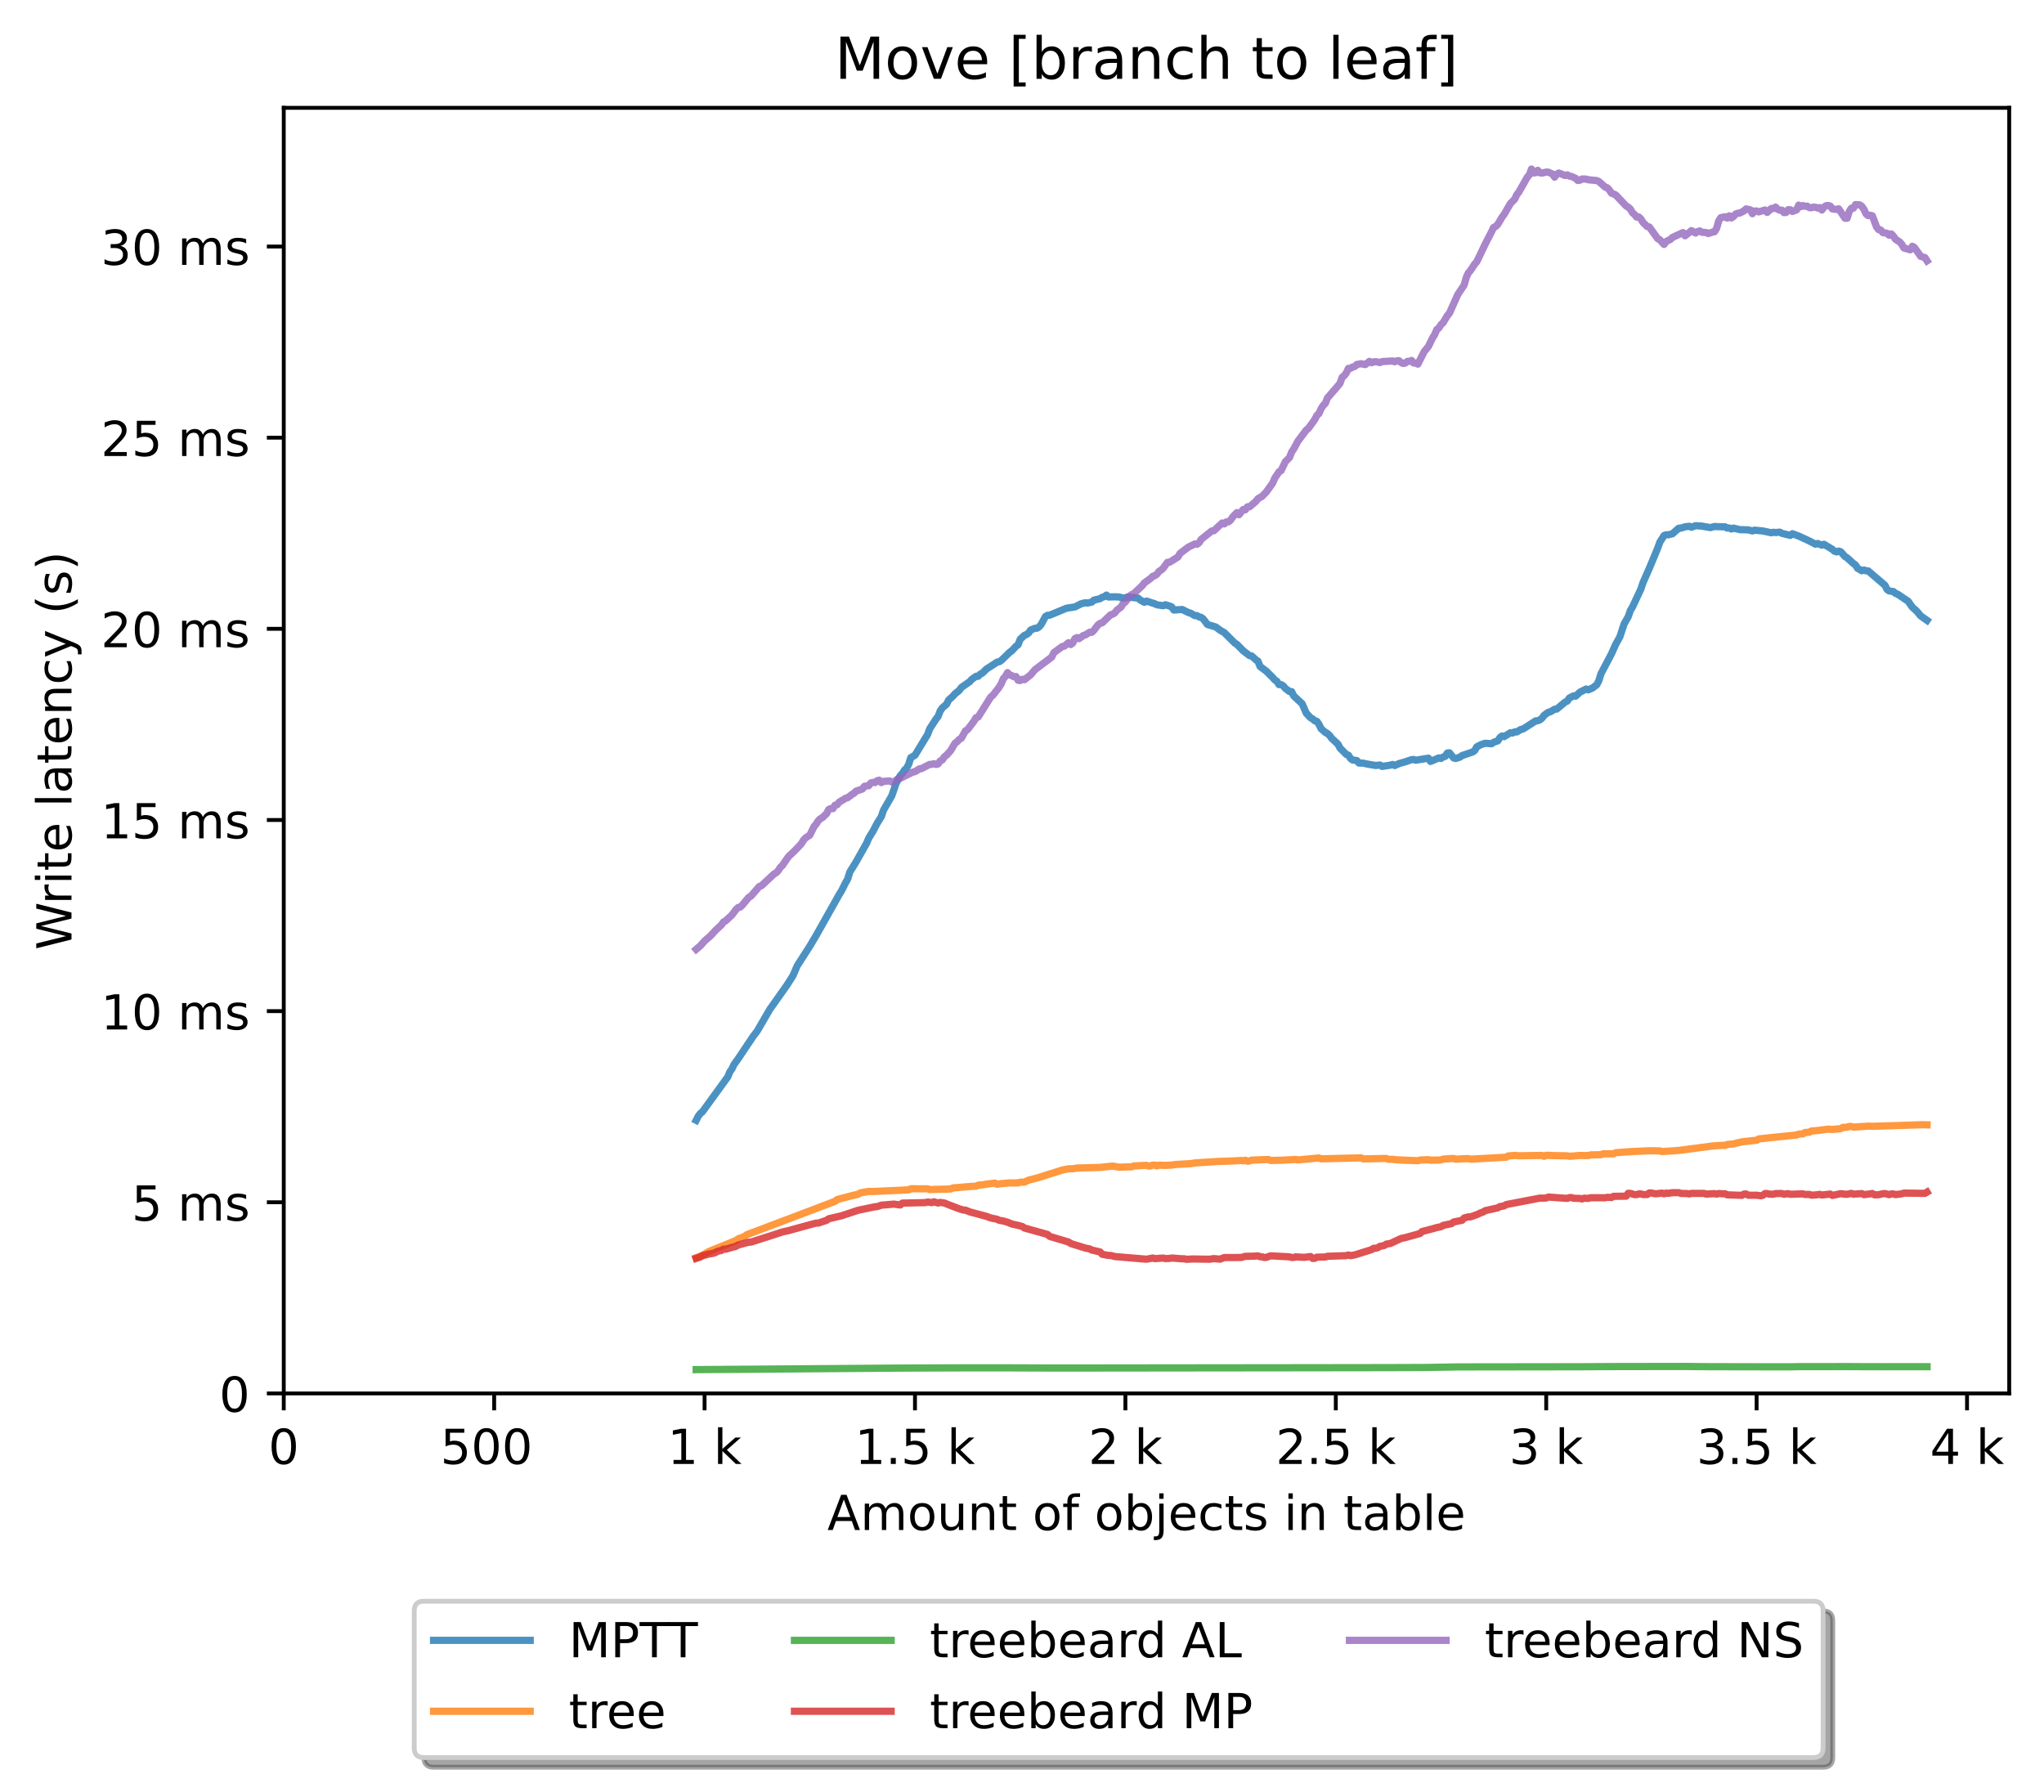 <?xml version="1.0" encoding="utf-8" standalone="no"?>
<!DOCTYPE svg PUBLIC "-//W3C//DTD SVG 1.1//EN"
  "http://www.w3.org/Graphics/SVG/1.1/DTD/svg11.dtd">
<!-- Created with matplotlib (https://matplotlib.org/) -->
<svg height="371.002pt" version="1.1" viewBox="0 0 423.051 371.002" width="423.051pt" xmlns="http://www.w3.org/2000/svg" xmlns:xlink="http://www.w3.org/1999/xlink">
 <defs>
  <style type="text/css">*{stroke-linecap:butt;stroke-linejoin:round;}</style>
 </defs>
 <g id="figure_1">
  <g id="patch_1">
   <path d="M 0 371.002 
L 423.051 371.002 
L 423.051 0 
L 0 0 
z
" style="fill:#ffffff;"/>
  </g>
  <g id="axes_1">
   <g id="patch_2">
    <path d="M 58.731 288.43 
L 415.851 288.43 
L 415.851 22.318 
L 58.731 22.318 
z
" style="fill:#ffffff;"/>
   </g>
   <g id="matplotlib.axis_1">
    <g id="xtick_1">
     <g id="line2d_1">
      <defs>
       <path d="M 0 0 
L 0 3.5 
" id="m1493514d5f" style="stroke:#000000;stroke-width:0.8;"/>
      </defs>
      <g>
       <use style="stroke:#000000;stroke-width:0.8;" x="58.731" xlink:href="#m1493514d5f" y="288.43"/>
      </g>
     </g>
     <g id="text_1">
      <!-- 0 -->
      <g transform="translate(55.55 303.029)scale(0.1 -0.1)">
       <defs>
        <path d="M 31.781 66.406 
Q 24.172 66.406 20.328 58.906 
Q 16.5 51.422 16.5 36.375 
Q 16.5 21.391 20.328 13.891 
Q 24.172 6.391 31.781 6.391 
Q 39.453 6.391 43.281 13.891 
Q 47.125 21.391 47.125 36.375 
Q 47.125 51.422 43.281 58.906 
Q 39.453 66.406 31.781 66.406 
z
M 31.781 74.219 
Q 44.047 74.219 50.516 64.516 
Q 56.984 54.828 56.984 36.375 
Q 56.984 17.969 50.516 8.266 
Q 44.047 -1.422 31.781 -1.422 
Q 19.531 -1.422 13.062 8.266 
Q 6.594 17.969 6.594 36.375 
Q 6.594 54.828 13.062 64.516 
Q 19.531 74.219 31.781 74.219 
z
" id="DejaVuSans-48"/>
       </defs>
       <use xlink:href="#DejaVuSans-48"/>
      </g>
     </g>
    </g>
    <g id="xtick_2">
     <g id="line2d_2">
      <g>
       <use style="stroke:#000000;stroke-width:0.8;" x="102.28" xlink:href="#m1493514d5f" y="288.43"/>
      </g>
     </g>
     <g id="text_2">
      <!-- 500  -->
      <g transform="translate(91.147 303.029)scale(0.1 -0.1)">
       <defs>
        <path d="M 10.797 72.906 
L 49.516 72.906 
L 49.516 64.594 
L 19.828 64.594 
L 19.828 46.734 
Q 21.969 47.469 24.109 47.828 
Q 26.266 48.188 28.422 48.188 
Q 40.625 48.188 47.75 41.5 
Q 54.891 34.812 54.891 23.391 
Q 54.891 11.625 47.562 5.094 
Q 40.234 -1.422 26.906 -1.422 
Q 22.312 -1.422 17.547 -0.641 
Q 12.797 0.141 7.719 1.703 
L 7.719 11.625 
Q 12.109 9.234 16.797 8.062 
Q 21.484 6.891 26.703 6.891 
Q 35.156 6.891 40.078 11.328 
Q 45.016 15.766 45.016 23.391 
Q 45.016 31 40.078 35.438 
Q 35.156 39.891 26.703 39.891 
Q 22.75 39.891 18.812 39.016 
Q 14.891 38.141 10.797 36.281 
z
" id="DejaVuSans-53"/>
        <path id="DejaVuSans-32"/>
       </defs>
       <use xlink:href="#DejaVuSans-53"/>
       <use x="63.623" xlink:href="#DejaVuSans-48"/>
       <use x="127.246" xlink:href="#DejaVuSans-48"/>
       <use x="190.869" xlink:href="#DejaVuSans-32"/>
      </g>
     </g>
    </g>
    <g id="xtick_3">
     <g id="line2d_3">
      <g>
       <use style="stroke:#000000;stroke-width:0.8;" x="145.828" xlink:href="#m1493514d5f" y="288.43"/>
      </g>
     </g>
     <g id="text_3">
      <!-- 1 k -->
      <g transform="translate(138.163 303.029)scale(0.1 -0.1)">
       <defs>
        <path d="M 12.406 8.297 
L 28.516 8.297 
L 28.516 63.922 
L 10.984 60.406 
L 10.984 69.391 
L 28.422 72.906 
L 38.281 72.906 
L 38.281 8.297 
L 54.391 8.297 
L 54.391 0 
L 12.406 0 
z
" id="DejaVuSans-49"/>
        <path d="M 9.078 75.984 
L 18.109 75.984 
L 18.109 31.109 
L 44.922 54.688 
L 56.391 54.688 
L 27.391 29.109 
L 57.625 0 
L 45.906 0 
L 18.109 26.703 
L 18.109 0 
L 9.078 0 
z
" id="DejaVuSans-107"/>
       </defs>
       <use xlink:href="#DejaVuSans-49"/>
       <use x="63.623" xlink:href="#DejaVuSans-32"/>
       <use x="95.41" xlink:href="#DejaVuSans-107"/>
      </g>
     </g>
    </g>
    <g id="xtick_4">
     <g id="line2d_4">
      <g>
       <use style="stroke:#000000;stroke-width:0.8;" x="189.377" xlink:href="#m1493514d5f" y="288.43"/>
      </g>
     </g>
     <g id="text_4">
      <!-- 1.5 k -->
      <g transform="translate(176.941 303.029)scale(0.1 -0.1)">
       <defs>
        <path d="M 10.688 12.406 
L 21 12.406 
L 21 0 
L 10.688 0 
z
" id="DejaVuSans-46"/>
       </defs>
       <use xlink:href="#DejaVuSans-49"/>
       <use x="63.623" xlink:href="#DejaVuSans-46"/>
       <use x="95.41" xlink:href="#DejaVuSans-53"/>
       <use x="159.033" xlink:href="#DejaVuSans-32"/>
       <use x="190.82" xlink:href="#DejaVuSans-107"/>
      </g>
     </g>
    </g>
    <g id="xtick_5">
     <g id="line2d_5">
      <g>
       <use style="stroke:#000000;stroke-width:0.8;" x="232.926" xlink:href="#m1493514d5f" y="288.43"/>
      </g>
     </g>
     <g id="text_5">
      <!-- 2 k -->
      <g transform="translate(225.26 303.029)scale(0.1 -0.1)">
       <defs>
        <path d="M 19.188 8.297 
L 53.609 8.297 
L 53.609 0 
L 7.328 0 
L 7.328 8.297 
Q 12.938 14.109 22.625 23.891 
Q 32.328 33.688 34.812 36.531 
Q 39.547 41.844 41.422 45.531 
Q 43.312 49.219 43.312 52.781 
Q 43.312 58.594 39.234 62.25 
Q 35.156 65.922 28.609 65.922 
Q 23.969 65.922 18.812 64.312 
Q 13.672 62.703 7.812 59.422 
L 7.812 69.391 
Q 13.766 71.781 18.938 73 
Q 24.125 74.219 28.422 74.219 
Q 39.75 74.219 46.484 68.547 
Q 53.219 62.891 53.219 53.422 
Q 53.219 48.922 51.531 44.891 
Q 49.859 40.875 45.406 35.406 
Q 44.188 33.984 37.641 27.219 
Q 31.109 20.453 19.188 8.297 
z
" id="DejaVuSans-50"/>
       </defs>
       <use xlink:href="#DejaVuSans-50"/>
       <use x="63.623" xlink:href="#DejaVuSans-32"/>
       <use x="95.41" xlink:href="#DejaVuSans-107"/>
      </g>
     </g>
    </g>
    <g id="xtick_6">
     <g id="line2d_6">
      <g>
       <use style="stroke:#000000;stroke-width:0.8;" x="276.474" xlink:href="#m1493514d5f" y="288.43"/>
      </g>
     </g>
     <g id="text_6">
      <!-- 2.5 k -->
      <g transform="translate(264.038 303.029)scale(0.1 -0.1)">
       <use xlink:href="#DejaVuSans-50"/>
       <use x="63.623" xlink:href="#DejaVuSans-46"/>
       <use x="95.41" xlink:href="#DejaVuSans-53"/>
       <use x="159.033" xlink:href="#DejaVuSans-32"/>
       <use x="190.82" xlink:href="#DejaVuSans-107"/>
      </g>
     </g>
    </g>
    <g id="xtick_7">
     <g id="line2d_7">
      <g>
       <use style="stroke:#000000;stroke-width:0.8;" x="320.023" xlink:href="#m1493514d5f" y="288.43"/>
      </g>
     </g>
     <g id="text_7">
      <!-- 3 k -->
      <g transform="translate(312.357 303.029)scale(0.1 -0.1)">
       <defs>
        <path d="M 40.578 39.312 
Q 47.656 37.797 51.625 33 
Q 55.609 28.219 55.609 21.188 
Q 55.609 10.406 48.188 4.484 
Q 40.766 -1.422 27.094 -1.422 
Q 22.516 -1.422 17.656 -0.516 
Q 12.797 0.391 7.625 2.203 
L 7.625 11.719 
Q 11.719 9.328 16.594 8.109 
Q 21.484 6.891 26.812 6.891 
Q 36.078 6.891 40.938 10.547 
Q 45.797 14.203 45.797 21.188 
Q 45.797 27.641 41.281 31.266 
Q 36.766 34.906 28.719 34.906 
L 20.219 34.906 
L 20.219 43.016 
L 29.109 43.016 
Q 36.375 43.016 40.234 45.922 
Q 44.094 48.828 44.094 54.297 
Q 44.094 59.906 40.109 62.906 
Q 36.141 65.922 28.719 65.922 
Q 24.656 65.922 20.016 65.031 
Q 15.375 64.156 9.812 62.312 
L 9.812 71.094 
Q 15.438 72.656 20.344 73.438 
Q 25.25 74.219 29.594 74.219 
Q 40.828 74.219 47.359 69.109 
Q 53.906 64.016 53.906 55.328 
Q 53.906 49.266 50.438 45.094 
Q 46.969 40.922 40.578 39.312 
z
" id="DejaVuSans-51"/>
       </defs>
       <use xlink:href="#DejaVuSans-51"/>
       <use x="63.623" xlink:href="#DejaVuSans-32"/>
       <use x="95.41" xlink:href="#DejaVuSans-107"/>
      </g>
     </g>
    </g>
    <g id="xtick_8">
     <g id="line2d_8">
      <g>
       <use style="stroke:#000000;stroke-width:0.8;" x="363.571" xlink:href="#m1493514d5f" y="288.43"/>
      </g>
     </g>
     <g id="text_8">
      <!-- 3.5 k -->
      <g transform="translate(351.135 303.029)scale(0.1 -0.1)">
       <use xlink:href="#DejaVuSans-51"/>
       <use x="63.623" xlink:href="#DejaVuSans-46"/>
       <use x="95.41" xlink:href="#DejaVuSans-53"/>
       <use x="159.033" xlink:href="#DejaVuSans-32"/>
       <use x="190.82" xlink:href="#DejaVuSans-107"/>
      </g>
     </g>
    </g>
    <g id="xtick_9">
     <g id="line2d_9">
      <g>
       <use style="stroke:#000000;stroke-width:0.8;" x="407.12" xlink:href="#m1493514d5f" y="288.43"/>
      </g>
     </g>
     <g id="text_9">
      <!-- 4 k -->
      <g transform="translate(399.454 303.029)scale(0.1 -0.1)">
       <defs>
        <path d="M 37.797 64.312 
L 12.891 25.391 
L 37.797 25.391 
z
M 35.203 72.906 
L 47.609 72.906 
L 47.609 25.391 
L 58.016 25.391 
L 58.016 17.188 
L 47.609 17.188 
L 47.609 0 
L 37.797 0 
L 37.797 17.188 
L 4.891 17.188 
L 4.891 26.703 
z
" id="DejaVuSans-52"/>
       </defs>
       <use xlink:href="#DejaVuSans-52"/>
       <use x="63.623" xlink:href="#DejaVuSans-32"/>
       <use x="95.41" xlink:href="#DejaVuSans-107"/>
      </g>
     </g>
    </g>
    <g id="text_10">
     <!-- Amount of objects in table -->
     <g transform="translate(171.233 316.707)scale(0.1 -0.1)">
      <defs>
       <path d="M 34.188 63.188 
L 20.797 26.906 
L 47.609 26.906 
z
M 28.609 72.906 
L 39.797 72.906 
L 67.578 0 
L 57.328 0 
L 50.688 18.703 
L 17.828 18.703 
L 11.188 0 
L 0.781 0 
z
" id="DejaVuSans-65"/>
       <path d="M 52 44.188 
Q 55.375 50.25 60.062 53.125 
Q 64.75 56 71.094 56 
Q 79.641 56 84.281 50.016 
Q 88.922 44.047 88.922 33.016 
L 88.922 0 
L 79.891 0 
L 79.891 32.719 
Q 79.891 40.578 77.094 44.375 
Q 74.312 48.188 68.609 48.188 
Q 61.625 48.188 57.562 43.547 
Q 53.516 38.922 53.516 30.906 
L 53.516 0 
L 44.484 0 
L 44.484 32.719 
Q 44.484 40.625 41.703 44.406 
Q 38.922 48.188 33.109 48.188 
Q 26.219 48.188 22.156 43.531 
Q 18.109 38.875 18.109 30.906 
L 18.109 0 
L 9.078 0 
L 9.078 54.688 
L 18.109 54.688 
L 18.109 46.188 
Q 21.188 51.219 25.484 53.609 
Q 29.781 56 35.688 56 
Q 41.656 56 45.828 52.969 
Q 50 49.953 52 44.188 
z
" id="DejaVuSans-109"/>
       <path d="M 30.609 48.391 
Q 23.391 48.391 19.188 42.75 
Q 14.984 37.109 14.984 27.297 
Q 14.984 17.484 19.156 11.844 
Q 23.344 6.203 30.609 6.203 
Q 37.797 6.203 41.984 11.859 
Q 46.188 17.531 46.188 27.297 
Q 46.188 37.016 41.984 42.703 
Q 37.797 48.391 30.609 48.391 
z
M 30.609 56 
Q 42.328 56 49.016 48.375 
Q 55.719 40.766 55.719 27.297 
Q 55.719 13.875 49.016 6.219 
Q 42.328 -1.422 30.609 -1.422 
Q 18.844 -1.422 12.172 6.219 
Q 5.516 13.875 5.516 27.297 
Q 5.516 40.766 12.172 48.375 
Q 18.844 56 30.609 56 
z
" id="DejaVuSans-111"/>
       <path d="M 8.5 21.578 
L 8.5 54.688 
L 17.484 54.688 
L 17.484 21.922 
Q 17.484 14.156 20.5 10.266 
Q 23.531 6.391 29.594 6.391 
Q 36.859 6.391 41.078 11.031 
Q 45.312 15.672 45.312 23.688 
L 45.312 54.688 
L 54.297 54.688 
L 54.297 0 
L 45.312 0 
L 45.312 8.406 
Q 42.047 3.422 37.719 1 
Q 33.406 -1.422 27.688 -1.422 
Q 18.266 -1.422 13.375 4.438 
Q 8.5 10.297 8.5 21.578 
z
M 31.109 56 
z
" id="DejaVuSans-117"/>
       <path d="M 54.891 33.016 
L 54.891 0 
L 45.906 0 
L 45.906 32.719 
Q 45.906 40.484 42.875 44.328 
Q 39.844 48.188 33.797 48.188 
Q 26.516 48.188 22.312 43.547 
Q 18.109 38.922 18.109 30.906 
L 18.109 0 
L 9.078 0 
L 9.078 54.688 
L 18.109 54.688 
L 18.109 46.188 
Q 21.344 51.125 25.703 53.562 
Q 30.078 56 35.797 56 
Q 45.219 56 50.047 50.172 
Q 54.891 44.344 54.891 33.016 
z
" id="DejaVuSans-110"/>
       <path d="M 18.312 70.219 
L 18.312 54.688 
L 36.812 54.688 
L 36.812 47.703 
L 18.312 47.703 
L 18.312 18.016 
Q 18.312 11.328 20.141 9.422 
Q 21.969 7.516 27.594 7.516 
L 36.812 7.516 
L 36.812 0 
L 27.594 0 
Q 17.188 0 13.234 3.875 
Q 9.281 7.766 9.281 18.016 
L 9.281 47.703 
L 2.688 47.703 
L 2.688 54.688 
L 9.281 54.688 
L 9.281 70.219 
z
" id="DejaVuSans-116"/>
       <path d="M 37.109 75.984 
L 37.109 68.5 
L 28.516 68.5 
Q 23.688 68.5 21.797 66.547 
Q 19.922 64.594 19.922 59.516 
L 19.922 54.688 
L 34.719 54.688 
L 34.719 47.703 
L 19.922 47.703 
L 19.922 0 
L 10.891 0 
L 10.891 47.703 
L 2.297 47.703 
L 2.297 54.688 
L 10.891 54.688 
L 10.891 58.5 
Q 10.891 67.625 15.141 71.797 
Q 19.391 75.984 28.609 75.984 
z
" id="DejaVuSans-102"/>
       <path d="M 48.688 27.297 
Q 48.688 37.203 44.609 42.844 
Q 40.531 48.484 33.406 48.484 
Q 26.266 48.484 22.188 42.844 
Q 18.109 37.203 18.109 27.297 
Q 18.109 17.391 22.188 11.75 
Q 26.266 6.109 33.406 6.109 
Q 40.531 6.109 44.609 11.75 
Q 48.688 17.391 48.688 27.297 
z
M 18.109 46.391 
Q 20.953 51.266 25.266 53.625 
Q 29.594 56 35.594 56 
Q 45.562 56 51.781 48.094 
Q 58.016 40.188 58.016 27.297 
Q 58.016 14.406 51.781 6.484 
Q 45.562 -1.422 35.594 -1.422 
Q 29.594 -1.422 25.266 0.953 
Q 20.953 3.328 18.109 8.203 
L 18.109 0 
L 9.078 0 
L 9.078 75.984 
L 18.109 75.984 
z
" id="DejaVuSans-98"/>
       <path d="M 9.422 54.688 
L 18.406 54.688 
L 18.406 -0.984 
Q 18.406 -11.422 14.422 -16.109 
Q 10.453 -20.797 1.609 -20.797 
L -1.812 -20.797 
L -1.812 -13.188 
L 0.594 -13.188 
Q 5.719 -13.188 7.562 -10.812 
Q 9.422 -8.453 9.422 -0.984 
z
M 9.422 75.984 
L 18.406 75.984 
L 18.406 64.594 
L 9.422 64.594 
z
" id="DejaVuSans-106"/>
       <path d="M 56.203 29.594 
L 56.203 25.203 
L 14.891 25.203 
Q 15.484 15.922 20.484 11.062 
Q 25.484 6.203 34.422 6.203 
Q 39.594 6.203 44.453 7.469 
Q 49.312 8.734 54.109 11.281 
L 54.109 2.781 
Q 49.266 0.734 44.188 -0.344 
Q 39.109 -1.422 33.891 -1.422 
Q 20.797 -1.422 13.156 6.188 
Q 5.516 13.812 5.516 26.812 
Q 5.516 40.234 12.766 48.109 
Q 20.016 56 32.328 56 
Q 43.359 56 49.781 48.891 
Q 56.203 41.797 56.203 29.594 
z
M 47.219 32.234 
Q 47.125 39.594 43.094 43.984 
Q 39.062 48.391 32.422 48.391 
Q 24.906 48.391 20.391 44.141 
Q 15.875 39.891 15.188 32.172 
z
" id="DejaVuSans-101"/>
       <path d="M 48.781 52.594 
L 48.781 44.188 
Q 44.969 46.297 41.141 47.344 
Q 37.312 48.391 33.406 48.391 
Q 24.656 48.391 19.812 42.844 
Q 14.984 37.312 14.984 27.297 
Q 14.984 17.281 19.812 11.734 
Q 24.656 6.203 33.406 6.203 
Q 37.312 6.203 41.141 7.25 
Q 44.969 8.297 48.781 10.406 
L 48.781 2.094 
Q 45.016 0.344 40.984 -0.531 
Q 36.969 -1.422 32.422 -1.422 
Q 20.062 -1.422 12.781 6.344 
Q 5.516 14.109 5.516 27.297 
Q 5.516 40.672 12.859 48.328 
Q 20.219 56 33.016 56 
Q 37.156 56 41.109 55.141 
Q 45.062 54.297 48.781 52.594 
z
" id="DejaVuSans-99"/>
       <path d="M 44.281 53.078 
L 44.281 44.578 
Q 40.484 46.531 36.375 47.5 
Q 32.281 48.484 27.875 48.484 
Q 21.188 48.484 17.844 46.438 
Q 14.5 44.391 14.5 40.281 
Q 14.5 37.156 16.891 35.375 
Q 19.281 33.594 26.516 31.984 
L 29.594 31.297 
Q 39.156 29.25 43.188 25.516 
Q 47.219 21.781 47.219 15.094 
Q 47.219 7.469 41.188 3.016 
Q 35.156 -1.422 24.609 -1.422 
Q 20.219 -1.422 15.453 -0.562 
Q 10.688 0.297 5.422 2 
L 5.422 11.281 
Q 10.406 8.688 15.234 7.391 
Q 20.062 6.109 24.812 6.109 
Q 31.156 6.109 34.562 8.281 
Q 37.984 10.453 37.984 14.406 
Q 37.984 18.062 35.516 20.016 
Q 33.062 21.969 24.703 23.781 
L 21.578 24.516 
Q 13.234 26.266 9.516 29.906 
Q 5.812 33.547 5.812 39.891 
Q 5.812 47.609 11.281 51.797 
Q 16.75 56 26.812 56 
Q 31.781 56 36.172 55.266 
Q 40.578 54.547 44.281 53.078 
z
" id="DejaVuSans-115"/>
       <path d="M 9.422 54.688 
L 18.406 54.688 
L 18.406 0 
L 9.422 0 
z
M 9.422 75.984 
L 18.406 75.984 
L 18.406 64.594 
L 9.422 64.594 
z
" id="DejaVuSans-105"/>
       <path d="M 34.281 27.484 
Q 23.391 27.484 19.188 25 
Q 14.984 22.516 14.984 16.5 
Q 14.984 11.719 18.141 8.906 
Q 21.297 6.109 26.703 6.109 
Q 34.188 6.109 38.703 11.406 
Q 43.219 16.703 43.219 25.484 
L 43.219 27.484 
z
M 52.203 31.203 
L 52.203 0 
L 43.219 0 
L 43.219 8.297 
Q 40.141 3.328 35.547 0.953 
Q 30.953 -1.422 24.312 -1.422 
Q 15.922 -1.422 10.953 3.297 
Q 6 8.016 6 15.922 
Q 6 25.141 12.172 29.828 
Q 18.359 34.516 30.609 34.516 
L 43.219 34.516 
L 43.219 35.406 
Q 43.219 41.609 39.141 45 
Q 35.062 48.391 27.688 48.391 
Q 23 48.391 18.547 47.266 
Q 14.109 46.141 10.016 43.891 
L 10.016 52.203 
Q 14.938 54.109 19.578 55.047 
Q 24.219 56 28.609 56 
Q 40.484 56 46.344 49.844 
Q 52.203 43.703 52.203 31.203 
z
" id="DejaVuSans-97"/>
       <path d="M 9.422 75.984 
L 18.406 75.984 
L 18.406 0 
L 9.422 0 
z
" id="DejaVuSans-108"/>
      </defs>
      <use xlink:href="#DejaVuSans-65"/>
      <use x="68.408" xlink:href="#DejaVuSans-109"/>
      <use x="165.82" xlink:href="#DejaVuSans-111"/>
      <use x="227.002" xlink:href="#DejaVuSans-117"/>
      <use x="290.381" xlink:href="#DejaVuSans-110"/>
      <use x="353.76" xlink:href="#DejaVuSans-116"/>
      <use x="392.969" xlink:href="#DejaVuSans-32"/>
      <use x="424.756" xlink:href="#DejaVuSans-111"/>
      <use x="485.938" xlink:href="#DejaVuSans-102"/>
      <use x="521.143" xlink:href="#DejaVuSans-32"/>
      <use x="552.93" xlink:href="#DejaVuSans-111"/>
      <use x="614.111" xlink:href="#DejaVuSans-98"/>
      <use x="677.588" xlink:href="#DejaVuSans-106"/>
      <use x="705.371" xlink:href="#DejaVuSans-101"/>
      <use x="766.895" xlink:href="#DejaVuSans-99"/>
      <use x="821.875" xlink:href="#DejaVuSans-116"/>
      <use x="861.084" xlink:href="#DejaVuSans-115"/>
      <use x="913.184" xlink:href="#DejaVuSans-32"/>
      <use x="944.971" xlink:href="#DejaVuSans-105"/>
      <use x="972.754" xlink:href="#DejaVuSans-110"/>
      <use x="1036.133" xlink:href="#DejaVuSans-32"/>
      <use x="1067.92" xlink:href="#DejaVuSans-116"/>
      <use x="1107.129" xlink:href="#DejaVuSans-97"/>
      <use x="1168.408" xlink:href="#DejaVuSans-98"/>
      <use x="1231.885" xlink:href="#DejaVuSans-108"/>
      <use x="1259.668" xlink:href="#DejaVuSans-101"/>
     </g>
    </g>
   </g>
   <g id="matplotlib.axis_2">
    <g id="ytick_1">
     <g id="line2d_10">
      <defs>
       <path d="M 0 0 
L -3.5 0 
" id="m26ec2006fc" style="stroke:#000000;stroke-width:0.8;"/>
      </defs>
      <g>
       <use style="stroke:#000000;stroke-width:0.8;" x="58.731" xlink:href="#m26ec2006fc" y="288.43"/>
      </g>
     </g>
     <g id="text_11">
      <!-- 0 -->
      <g transform="translate(45.369 292.229)scale(0.1 -0.1)">
       <use xlink:href="#DejaVuSans-48"/>
      </g>
     </g>
    </g>
    <g id="ytick_2">
     <g id="line2d_11">
      <g>
       <use style="stroke:#000000;stroke-width:0.8;" x="58.731" xlink:href="#m26ec2006fc" y="248.863"/>
      </g>
     </g>
     <g id="text_12">
      <!-- 5 ms -->
      <g transform="translate(27.241 252.662)scale(0.1 -0.1)">
       <use xlink:href="#DejaVuSans-53"/>
       <use x="63.623" xlink:href="#DejaVuSans-32"/>
       <use x="95.41" xlink:href="#DejaVuSans-109"/>
       <use x="192.822" xlink:href="#DejaVuSans-115"/>
      </g>
     </g>
    </g>
    <g id="ytick_3">
     <g id="line2d_12">
      <g>
       <use style="stroke:#000000;stroke-width:0.8;" x="58.731" xlink:href="#m26ec2006fc" y="209.296"/>
      </g>
     </g>
     <g id="text_13">
      <!-- 10 ms -->
      <g transform="translate(20.878 213.096)scale(0.1 -0.1)">
       <use xlink:href="#DejaVuSans-49"/>
       <use x="63.623" xlink:href="#DejaVuSans-48"/>
       <use x="127.246" xlink:href="#DejaVuSans-32"/>
       <use x="159.033" xlink:href="#DejaVuSans-109"/>
       <use x="256.445" xlink:href="#DejaVuSans-115"/>
      </g>
     </g>
    </g>
    <g id="ytick_4">
     <g id="line2d_13">
      <g>
       <use style="stroke:#000000;stroke-width:0.8;" x="58.731" xlink:href="#m26ec2006fc" y="169.73"/>
      </g>
     </g>
     <g id="text_14">
      <!-- 15 ms -->
      <g transform="translate(20.878 173.529)scale(0.1 -0.1)">
       <use xlink:href="#DejaVuSans-49"/>
       <use x="63.623" xlink:href="#DejaVuSans-53"/>
       <use x="127.246" xlink:href="#DejaVuSans-32"/>
       <use x="159.033" xlink:href="#DejaVuSans-109"/>
       <use x="256.445" xlink:href="#DejaVuSans-115"/>
      </g>
     </g>
    </g>
    <g id="ytick_5">
     <g id="line2d_14">
      <g>
       <use style="stroke:#000000;stroke-width:0.8;" x="58.731" xlink:href="#m26ec2006fc" y="130.163"/>
      </g>
     </g>
     <g id="text_15">
      <!-- 20 ms -->
      <g transform="translate(20.878 133.962)scale(0.1 -0.1)">
       <use xlink:href="#DejaVuSans-50"/>
       <use x="63.623" xlink:href="#DejaVuSans-48"/>
       <use x="127.246" xlink:href="#DejaVuSans-32"/>
       <use x="159.033" xlink:href="#DejaVuSans-109"/>
       <use x="256.445" xlink:href="#DejaVuSans-115"/>
      </g>
     </g>
    </g>
    <g id="ytick_6">
     <g id="line2d_15">
      <g>
       <use style="stroke:#000000;stroke-width:0.8;" x="58.731" xlink:href="#m26ec2006fc" y="90.596"/>
      </g>
     </g>
     <g id="text_16">
      <!-- 25 ms -->
      <g transform="translate(20.878 94.395)scale(0.1 -0.1)">
       <use xlink:href="#DejaVuSans-50"/>
       <use x="63.623" xlink:href="#DejaVuSans-53"/>
       <use x="127.246" xlink:href="#DejaVuSans-32"/>
       <use x="159.033" xlink:href="#DejaVuSans-109"/>
       <use x="256.445" xlink:href="#DejaVuSans-115"/>
      </g>
     </g>
    </g>
    <g id="ytick_7">
     <g id="line2d_16">
      <g>
       <use style="stroke:#000000;stroke-width:0.8;" x="58.731" xlink:href="#m26ec2006fc" y="51.029"/>
      </g>
     </g>
     <g id="text_17">
      <!-- 30 ms -->
      <g transform="translate(20.878 54.828)scale(0.1 -0.1)">
       <use xlink:href="#DejaVuSans-51"/>
       <use x="63.623" xlink:href="#DejaVuSans-48"/>
       <use x="127.246" xlink:href="#DejaVuSans-32"/>
       <use x="159.033" xlink:href="#DejaVuSans-109"/>
       <use x="256.445" xlink:href="#DejaVuSans-115"/>
      </g>
     </g>
    </g>
    <g id="text_18">
     <!-- Write latency (s) -->
     <g transform="translate(14.798 196.626)rotate(-90)scale(0.1 -0.1)">
      <defs>
       <path d="M 3.328 72.906 
L 13.281 72.906 
L 28.609 11.281 
L 43.891 72.906 
L 54.984 72.906 
L 70.312 11.281 
L 85.594 72.906 
L 95.609 72.906 
L 77.297 0 
L 64.891 0 
L 49.516 63.281 
L 33.984 0 
L 21.578 0 
z
" id="DejaVuSans-87"/>
       <path d="M 41.109 46.297 
Q 39.594 47.172 37.812 47.578 
Q 36.031 48 33.891 48 
Q 26.266 48 22.188 43.047 
Q 18.109 38.094 18.109 28.812 
L 18.109 0 
L 9.078 0 
L 9.078 54.688 
L 18.109 54.688 
L 18.109 46.188 
Q 20.953 51.172 25.484 53.578 
Q 30.031 56 36.531 56 
Q 37.453 56 38.578 55.875 
Q 39.703 55.766 41.062 55.516 
z
" id="DejaVuSans-114"/>
       <path d="M 32.172 -5.078 
Q 28.375 -14.844 24.75 -17.812 
Q 21.141 -20.797 15.094 -20.797 
L 7.906 -20.797 
L 7.906 -13.281 
L 13.188 -13.281 
Q 16.891 -13.281 18.938 -11.516 
Q 21 -9.766 23.484 -3.219 
L 25.094 0.875 
L 2.984 54.688 
L 12.5 54.688 
L 29.594 11.922 
L 46.688 54.688 
L 56.203 54.688 
z
" id="DejaVuSans-121"/>
       <path d="M 31 75.875 
Q 24.469 64.656 21.281 53.656 
Q 18.109 42.672 18.109 31.391 
Q 18.109 20.125 21.312 9.062 
Q 24.516 -2 31 -13.188 
L 23.188 -13.188 
Q 15.875 -1.703 12.234 9.375 
Q 8.594 20.453 8.594 31.391 
Q 8.594 42.281 12.203 53.312 
Q 15.828 64.359 23.188 75.875 
z
" id="DejaVuSans-40"/>
       <path d="M 8.016 75.875 
L 15.828 75.875 
Q 23.141 64.359 26.781 53.312 
Q 30.422 42.281 30.422 31.391 
Q 30.422 20.453 26.781 9.375 
Q 23.141 -1.703 15.828 -13.188 
L 8.016 -13.188 
Q 14.5 -2 17.703 9.062 
Q 20.906 20.125 20.906 31.391 
Q 20.906 42.672 17.703 53.656 
Q 14.5 64.656 8.016 75.875 
z
" id="DejaVuSans-41"/>
      </defs>
      <use xlink:href="#DejaVuSans-87"/>
      <use x="94.377" xlink:href="#DejaVuSans-114"/>
      <use x="135.49" xlink:href="#DejaVuSans-105"/>
      <use x="163.273" xlink:href="#DejaVuSans-116"/>
      <use x="202.482" xlink:href="#DejaVuSans-101"/>
      <use x="264.006" xlink:href="#DejaVuSans-32"/>
      <use x="295.793" xlink:href="#DejaVuSans-108"/>
      <use x="323.576" xlink:href="#DejaVuSans-97"/>
      <use x="384.855" xlink:href="#DejaVuSans-116"/>
      <use x="424.064" xlink:href="#DejaVuSans-101"/>
      <use x="485.588" xlink:href="#DejaVuSans-110"/>
      <use x="548.967" xlink:href="#DejaVuSans-99"/>
      <use x="603.947" xlink:href="#DejaVuSans-121"/>
      <use x="663.127" xlink:href="#DejaVuSans-32"/>
      <use x="694.914" xlink:href="#DejaVuSans-40"/>
      <use x="733.928" xlink:href="#DejaVuSans-115"/>
      <use x="786.027" xlink:href="#DejaVuSans-41"/>
     </g>
    </g>
   </g>
   <g id="line2d_17">
    <path clip-path="url(#pc03fe9cf12)" d="M 144.086 231.898 
L 144.522 231.044 
L 144.957 230.477 
L 145.393 230.123 
L 150.619 222.92 
L 151.054 221.872 
L 151.49 221.252 
L 151.925 220.34 
L 152.796 219.131 
L 155.845 214.571 
L 156.716 213.433 
L 159.328 208.94 
L 162.812 204.012 
L 164.119 201.963 
L 164.99 199.935 
L 167.603 195.858 
L 168.909 193.66 
L 173.699 185.151 
L 174.135 184.454 
L 175.006 182.719 
L 175.441 181.97 
L 175.877 180.531 
L 177.183 178.408 
L 179.361 174.543 
L 179.796 173.499 
L 180.667 172.089 
L 181.538 170.431 
L 182.409 169.039 
L 182.845 167.727 
L 184.587 164.706 
L 185.458 162.152 
L 186.329 160.562 
L 186.764 160.096 
L 187.2 159.404 
L 187.635 159.01 
L 188.07 158.21 
L 188.506 156.828 
L 189.377 156.322 
L 191.99 152.03 
L 192.425 150.854 
L 193.732 148.834 
L 194.167 148.285 
L 194.603 147.139 
L 195.038 146.532 
L 195.909 145.77 
L 196.345 144.904 
L 197.216 144.121 
L 197.651 143.618 
L 198.522 142.924 
L 198.958 142.318 
L 200.7 141.106 
L 201.135 140.619 
L 202.006 139.999 
L 202.442 139.996 
L 202.877 139.546 
L 203.312 139.333 
L 204.183 138.478 
L 205.49 137.642 
L 206.361 137.059 
L 206.796 136.977 
L 207.232 136.711 
L 208.974 135.016 
L 209.409 134.716 
L 210.28 133.777 
L 210.716 133.447 
L 211.151 132.33 
L 212.022 131.52 
L 212.458 131.329 
L 212.893 131.016 
L 213.329 130.407 
L 214.2 130.054 
L 214.635 130.033 
L 215.071 129.751 
L 215.506 129.235 
L 216.377 127.61 
L 216.813 127.363 
L 217.248 127.343 
L 220.732 125.897 
L 222.474 125.632 
L 223.78 124.971 
L 224.651 124.762 
L 225.087 124.83 
L 225.958 124.631 
L 226.393 124.231 
L 227.7 123.917 
L 228.135 123.629 
L 228.571 123.506 
L 229.006 123.181 
L 229.442 123.575 
L 230.748 123.53 
L 231.619 123.575 
L 232.49 123.806 
L 232.926 123.752 
L 233.361 123.572 
L 235.538 123.802 
L 235.974 124.176 
L 236.845 124.671 
L 237.28 124.416 
L 239.022 124.978 
L 239.458 125.19 
L 240.764 125.38 
L 241.2 125.182 
L 242.071 125.443 
L 242.506 125.63 
L 242.942 126.267 
L 244.684 126.163 
L 245.99 126.802 
L 246.426 126.923 
L 247.297 127.425 
L 247.732 127.426 
L 248.168 127.69 
L 248.603 127.787 
L 249.038 128.116 
L 249.909 129.266 
L 251.651 129.788 
L 252.522 130.448 
L 253.393 130.946 
L 255.571 133.115 
L 256.006 133.376 
L 257.313 134.708 
L 258.619 135.708 
L 259.055 135.774 
L 259.926 136.568 
L 260.361 136.849 
L 260.797 137.954 
L 262.103 138.937 
L 263.41 140.242 
L 263.845 140.737 
L 264.28 141.019 
L 264.716 141.705 
L 265.151 141.706 
L 265.587 141.963 
L 266.022 142.48 
L 266.893 143.144 
L 267.329 143.155 
L 267.764 144.049 
L 269.506 145.665 
L 270.377 147.655 
L 271.248 148.568 
L 271.684 148.81 
L 272.119 149.206 
L 272.555 149.311 
L 272.99 149.94 
L 273.426 150.833 
L 274.297 151.597 
L 274.732 151.822 
L 275.168 152.212 
L 275.603 152.818 
L 276.91 154.015 
L 277.345 154.843 
L 278.651 156.159 
L 279.087 156.32 
L 279.522 157.007 
L 279.958 157.32 
L 280.829 157.429 
L 281.264 157.943 
L 282.135 157.967 
L 283.006 158.157 
L 284.748 158.452 
L 285.619 158.351 
L 286.055 158.647 
L 287.797 158.371 
L 288.232 158.243 
L 288.668 158.462 
L 289.539 158.065 
L 290.845 157.691 
L 292.152 157.247 
L 292.587 157.208 
L 293.023 157.363 
L 295.635 156.931 
L 296.071 157.609 
L 297.813 156.879 
L 298.248 156.99 
L 298.684 156.689 
L 299.119 156.568 
L 299.555 155.876 
L 299.99 155.825 
L 300.861 156.886 
L 301.297 156.996 
L 302.168 156.717 
L 302.603 156.401 
L 304.781 155.658 
L 305.216 155.362 
L 305.652 154.587 
L 306.523 154.132 
L 307.394 153.845 
L 308.7 153.953 
L 309.135 153.654 
L 310.006 153.349 
L 310.442 152.673 
L 310.877 152.349 
L 311.313 152.483 
L 312.619 151.667 
L 313.055 151.726 
L 313.49 151.499 
L 313.926 151.508 
L 314.797 150.979 
L 315.232 150.893 
L 317.845 149.217 
L 318.281 149.185 
L 318.716 149.001 
L 319.152 148.655 
L 319.587 148.068 
L 320.458 147.432 
L 320.894 147.33 
L 321.765 146.808 
L 322.2 146.772 
L 323.942 145.32 
L 324.377 145.127 
L 324.813 144.489 
L 325.684 144.034 
L 326.119 144.101 
L 326.99 143.278 
L 328.297 142.622 
L 328.732 142.793 
L 329.603 142.413 
L 330.474 141.751 
L 330.91 140.929 
L 331.345 139.484 
L 333.523 135.354 
L 334.394 133.396 
L 335.265 131.824 
L 336.136 129.16 
L 337.007 127.638 
L 337.442 126.362 
L 337.878 125.645 
L 339.619 121.916 
L 340.055 120.612 
L 341.361 117.637 
L 342.232 115.559 
L 343.103 113.433 
L 343.539 112.223 
L 344.41 110.853 
L 344.845 110.698 
L 345.281 110.704 
L 346.152 110.484 
L 347.458 109.334 
L 347.894 109.32 
L 348.765 109.048 
L 349.636 108.931 
L 350.071 109.138 
L 350.942 108.809 
L 352.249 108.901 
L 353.991 109.212 
L 354.861 108.981 
L 355.732 109.022 
L 357.039 109.048 
L 357.474 109.306 
L 357.91 109.289 
L 358.345 109.499 
L 358.781 109.314 
L 360.087 109.632 
L 361.394 109.667 
L 361.829 109.674 
L 362.7 109.906 
L 363.136 109.738 
L 364.878 109.909 
L 366.62 110.281 
L 367.055 110.175 
L 367.491 110.23 
L 368.362 110.154 
L 368.797 110.393 
L 370.539 110.821 
L 370.974 110.479 
L 372.281 110.961 
L 374.458 111.96 
L 375.765 112.65 
L 376.2 112.498 
L 377.071 112.846 
L 377.507 112.662 
L 379.249 113.709 
L 379.684 114.1 
L 380.12 114.236 
L 380.555 114.064 
L 380.991 114.218 
L 381.862 115.196 
L 382.297 115.46 
L 383.604 116.645 
L 384.039 116.948 
L 384.475 117.64 
L 385.345 118.136 
L 385.781 117.981 
L 386.216 118.155 
L 386.652 118.17 
L 390.136 121.152 
L 390.571 122.019 
L 391.007 122.321 
L 391.878 122.447 
L 392.313 122.824 
L 392.749 122.989 
L 394.926 124.448 
L 395.797 125.684 
L 396.668 126.466 
L 397.539 127.495 
L 398.846 128.415 
L 398.846 128.415 
" style="fill:none;stroke:#1f77b4;stroke-linecap:square;stroke-opacity:0.8;stroke-width:1.5;"/>
   </g>
   <g id="line2d_18">
    <path clip-path="url(#pc03fe9cf12)" d="M 144.086 260.326 
L 145.393 259.823 
L 146.699 259.058 
L 152.361 256.756 
L 152.796 256.429 
L 154.103 255.937 
L 154.538 255.586 
L 163.248 252.293 
L 172.828 248.665 
L 173.264 248.298 
L 174.57 247.951 
L 176.748 247.385 
L 177.619 247.205 
L 178.054 246.918 
L 179.796 246.614 
L 180.667 246.63 
L 186.764 246.356 
L 188.07 246.275 
L 188.506 246.066 
L 191.99 246.077 
L 192.425 246.234 
L 194.167 246.175 
L 196.78 246.114 
L 197.216 245.895 
L 201.135 245.566 
L 202.006 245.544 
L 202.442 245.32 
L 203.312 245.256 
L 204.183 245.106 
L 205.925 244.891 
L 206.361 245.134 
L 207.232 245.003 
L 208.974 244.852 
L 210.716 244.851 
L 211.151 244.712 
L 212.022 244.685 
L 212.893 244.281 
L 214.635 243.843 
L 219.861 242.19 
L 221.167 241.927 
L 222.038 241.929 
L 222.909 241.777 
L 227.7 241.642 
L 230.313 241.369 
L 231.619 241.598 
L 234.232 241.517 
L 234.667 241.346 
L 237.28 241.209 
L 237.716 241.364 
L 238.151 241.331 
L 238.587 241.163 
L 239.022 241.164 
L 239.458 241.328 
L 239.893 241.176 
L 241.2 241.226 
L 242.506 241.165 
L 243.377 241.034 
L 246.426 240.864 
L 247.297 240.72 
L 252.087 240.416 
L 255.571 240.299 
L 256.877 240.207 
L 257.313 240.288 
L 257.748 240.164 
L 258.184 240.365 
L 258.619 240.312 
L 259.055 240.14 
L 262.539 240.004 
L 262.974 240.21 
L 265.151 240.158 
L 267.764 240.027 
L 268.2 240.001 
L 268.635 240.093 
L 272.99 239.691 
L 273.426 239.873 
L 281.7 239.669 
L 282.135 239.888 
L 286.926 239.79 
L 287.361 239.976 
L 288.232 239.974 
L 289.103 240.076 
L 293.458 240.263 
L 293.893 240.122 
L 295.635 240.043 
L 296.071 240.147 
L 298.248 240.108 
L 298.684 239.928 
L 300.861 239.792 
L 301.297 239.947 
L 302.603 239.871 
L 303.91 239.826 
L 304.345 239.943 
L 311.748 239.533 
L 312.184 239.266 
L 313.055 239.208 
L 313.49 239.15 
L 314.361 239.235 
L 319.152 239.167 
L 319.587 239.341 
L 320.023 239.13 
L 321.765 239.206 
L 324.377 239.248 
L 324.813 239.343 
L 326.99 239.173 
L 328.732 239.2 
L 329.168 239.054 
L 331.345 239.019 
L 331.781 238.824 
L 333.958 238.836 
L 334.394 238.606 
L 337.007 238.408 
L 341.361 238.196 
L 343.539 238.227 
L 343.974 238.37 
L 347.458 238.13 
L 352.684 237.446 
L 353.555 237.331 
L 354.426 237.209 
L 356.603 237.064 
L 357.039 237.096 
L 357.474 236.904 
L 358.781 236.789 
L 359.652 236.555 
L 360.523 236.359 
L 361.829 236.203 
L 363.571 236.027 
L 364.007 235.755 
L 366.62 235.468 
L 371.845 234.94 
L 372.281 234.749 
L 373.152 234.703 
L 373.587 234.419 
L 374.458 234.365 
L 374.894 234.118 
L 376.2 234.004 
L 378.378 233.723 
L 379.249 233.788 
L 380.991 233.624 
L 381.426 233.364 
L 382.297 233.321 
L 382.733 233.167 
L 383.168 233.172 
L 383.604 233.306 
L 386.652 233.104 
L 387.523 233.139 
L 397.975 232.809 
L 398.846 232.835 
L 398.846 232.835 
" style="fill:none;stroke:#ff7f0e;stroke-linecap:square;stroke-opacity:0.8;stroke-width:1.5;"/>
   </g>
   <g id="line2d_19">
    <path clip-path="url(#pc03fe9cf12)" d="M 144.086 283.501 
L 168.474 283.318 
L 183.716 283.203 
L 188.941 283.172 
L 201.571 283.129 
L 207.232 283.13 
L 218.554 283.173 
L 270.813 283.113 
L 287.361 283.089 
L 295.2 283.059 
L 301.732 282.942 
L 327.426 282.906 
L 333.958 282.869 
L 348.765 282.846 
L 353.555 282.895 
L 366.184 282.918 
L 370.539 282.925 
L 372.281 282.887 
L 382.733 282.878 
L 386.216 282.899 
L 389.7 282.903 
L 394.926 282.896 
L 398.846 282.899 
L 398.846 282.899 
" style="fill:none;stroke:#2ca02c;stroke-linecap:square;stroke-opacity:0.8;stroke-width:1.5;"/>
   </g>
   <g id="line2d_20">
    <path clip-path="url(#pc03fe9cf12)" d="M 144.086 260.481 
L 144.957 260.192 
L 145.393 259.928 
L 146.699 259.581 
L 147.57 259.434 
L 148.006 259.303 
L 148.441 259.047 
L 149.312 258.823 
L 149.748 258.56 
L 150.183 258.577 
L 152.361 257.963 
L 152.796 257.702 
L 154.974 257.122 
L 155.409 257.116 
L 160.199 255.581 
L 161.07 255.297 
L 161.941 255.006 
L 163.248 254.716 
L 167.603 253.517 
L 168.909 253.173 
L 169.345 253.179 
L 170.651 252.734 
L 171.087 252.605 
L 171.522 252.272 
L 174.135 251.67 
L 177.619 250.513 
L 181.103 249.79 
L 181.538 249.764 
L 182.409 249.464 
L 185.022 249.243 
L 186.329 249.419 
L 186.764 249.032 
L 189.812 248.968 
L 191.554 248.931 
L 191.99 248.809 
L 192.861 248.934 
L 193.296 248.758 
L 194.167 249.023 
L 194.603 248.89 
L 195.474 249.018 
L 196.345 249.377 
L 198.522 250.205 
L 199.393 250.471 
L 199.829 250.487 
L 200.7 250.849 
L 204.183 251.779 
L 205.054 252.112 
L 206.361 252.374 
L 206.796 252.596 
L 207.667 252.74 
L 208.538 252.987 
L 209.409 253.356 
L 210.716 253.643 
L 211.587 253.872 
L 212.022 254.185 
L 216.813 255.52 
L 217.248 255.925 
L 221.167 257.09 
L 221.603 257.397 
L 224.651 258.341 
L 225.522 258.515 
L 225.958 258.74 
L 227.7 259.151 
L 228.135 259.633 
L 229.442 259.876 
L 229.877 259.867 
L 230.748 260.096 
L 237.28 260.647 
L 238.587 260.4 
L 239.022 260.529 
L 240.764 260.406 
L 241.2 260.526 
L 242.071 260.484 
L 242.506 260.397 
L 244.684 260.565 
L 245.119 260.557 
L 245.555 260.671 
L 246.861 260.597 
L 250.345 260.654 
L 251.216 260.519 
L 252.522 260.639 
L 253.393 260.3 
L 256.877 260.292 
L 257.748 260.052 
L 259.49 260.019 
L 260.361 259.954 
L 260.797 260.138 
L 261.232 260.149 
L 261.668 260.293 
L 262.103 260.265 
L 262.974 259.947 
L 266.893 260.156 
L 267.329 260.283 
L 267.764 260.285 
L 268.2 260.162 
L 269.942 260.265 
L 271.248 260.091 
L 271.684 260.486 
L 272.119 260.463 
L 272.555 260.222 
L 274.297 260.187 
L 274.732 260.042 
L 278.651 259.911 
L 279.087 259.772 
L 279.522 259.906 
L 280.393 259.759 
L 283.877 258.669 
L 284.313 258.384 
L 284.748 258.382 
L 285.184 258.249 
L 285.619 257.982 
L 286.49 257.809 
L 286.926 257.521 
L 287.797 257.382 
L 289.974 256.357 
L 290.845 256.176 
L 293.893 255.329 
L 294.329 254.912 
L 296.506 254.351 
L 297.377 254.094 
L 298.248 253.925 
L 298.684 253.648 
L 300.426 253.276 
L 300.861 252.944 
L 302.603 252.591 
L 303.039 252.111 
L 303.91 251.881 
L 304.345 251.889 
L 305.652 251.43 
L 306.523 251.024 
L 306.958 250.88 
L 307.394 250.603 
L 310.006 250.013 
L 310.442 249.754 
L 311.313 249.611 
L 311.748 249.335 
L 318.716 247.999 
L 319.587 248.006 
L 320.023 247.982 
L 320.458 247.781 
L 324.377 248.058 
L 324.813 247.895 
L 325.248 247.884 
L 325.684 248.028 
L 326.99 248.067 
L 327.426 248.174 
L 327.861 248.013 
L 328.732 248.065 
L 329.168 247.92 
L 332.216 247.932 
L 332.652 247.828 
L 333.523 247.881 
L 333.958 247.632 
L 336.571 247.595 
L 337.007 246.992 
L 337.442 247.026 
L 338.313 247.285 
L 338.749 247.273 
L 339.184 247.132 
L 339.619 247.128 
L 340.055 247.259 
L 340.926 247.254 
L 341.361 246.934 
L 341.797 246.942 
L 342.668 247.118 
L 343.974 246.961 
L 344.41 247.104 
L 344.845 246.962 
L 345.281 247.016 
L 346.152 246.873 
L 347.458 246.873 
L 347.894 247.023 
L 349.2 247.057 
L 349.636 247.144 
L 350.071 247.017 
L 352.684 247.02 
L 353.12 247.171 
L 354.861 247.066 
L 355.297 247.172 
L 355.732 247.046 
L 356.603 247.109 
L 357.039 247.092 
L 357.474 247.323 
L 360.523 247.428 
L 360.958 247.161 
L 361.394 247.145 
L 361.829 247.4 
L 363.571 247.402 
L 364.442 247.516 
L 364.878 247.411 
L 365.313 247.052 
L 365.749 247.047 
L 366.184 247.184 
L 367.055 247.19 
L 367.491 247.053 
L 368.797 247.047 
L 369.233 247.192 
L 370.103 247.069 
L 370.539 247.209 
L 373.152 247.115 
L 373.587 247.254 
L 374.458 247.226 
L 374.894 247.393 
L 375.765 247.342 
L 376.636 247.224 
L 377.071 247.358 
L 378.378 247.21 
L 378.813 247.164 
L 379.249 247.443 
L 380.991 247.075 
L 381.862 247.196 
L 382.297 247.203 
L 383.168 247.015 
L 383.604 247.185 
L 385.345 247.061 
L 385.781 247.282 
L 387.087 247.125 
L 387.523 247.035 
L 387.958 247.327 
L 388.829 247.291 
L 389.7 247.098 
L 390.136 247.049 
L 391.007 247.292 
L 391.442 247.14 
L 391.878 247.129 
L 392.313 247.274 
L 393.62 247.113 
L 394.055 246.96 
L 398.41 247.018 
L 398.846 246.756 
L 398.846 246.756 
" style="fill:none;stroke:#d62728;stroke-linecap:square;stroke-opacity:0.8;stroke-width:1.5;"/>
   </g>
   <g id="line2d_21">
    <path clip-path="url(#pc03fe9cf12)" d="M 144.086 196.505 
L 144.957 195.762 
L 145.828 194.782 
L 147.135 193.629 
L 148.006 192.675 
L 149.312 191.44 
L 149.748 190.834 
L 150.183 190.615 
L 151.49 189.393 
L 152.361 188.234 
L 152.796 187.838 
L 153.232 187.748 
L 153.667 187.312 
L 154.538 186.264 
L 154.974 185.737 
L 155.409 185.503 
L 157.151 183.501 
L 157.586 183.35 
L 160.199 180.909 
L 160.635 180.668 
L 161.07 180.224 
L 161.506 179.539 
L 161.941 179.134 
L 162.812 177.851 
L 163.248 177.262 
L 164.554 176.025 
L 165.861 174.643 
L 166.296 173.918 
L 166.732 173.443 
L 167.603 172.873 
L 168.474 171.111 
L 168.909 170.602 
L 169.345 169.902 
L 169.78 169.477 
L 170.216 169.242 
L 171.087 168.402 
L 171.522 167.558 
L 171.958 167.359 
L 172.393 167.382 
L 172.828 166.667 
L 173.264 166.567 
L 173.699 166.025 
L 174.57 165.514 
L 175.006 165.233 
L 175.441 165.123 
L 176.312 164.453 
L 176.748 164.202 
L 177.183 163.76 
L 178.49 163.321 
L 178.925 162.75 
L 179.796 162.638 
L 180.232 162.065 
L 180.667 161.941 
L 181.103 161.994 
L 181.538 161.605 
L 181.974 161.496 
L 182.409 161.992 
L 182.845 161.743 
L 183.716 161.674 
L 184.151 161.663 
L 184.587 161.865 
L 185.022 161.814 
L 185.893 161.184 
L 186.329 161.098 
L 188.941 159.812 
L 189.377 159.733 
L 190.248 159.165 
L 190.683 159.113 
L 192.425 158.22 
L 192.861 158.207 
L 193.296 158.08 
L 193.732 158.228 
L 194.167 158.124 
L 194.603 157.495 
L 195.038 157.286 
L 195.474 156.631 
L 195.909 156.313 
L 196.78 155.331 
L 197.651 153.855 
L 198.087 153.541 
L 198.522 153.057 
L 198.958 152.822 
L 199.829 151.273 
L 200.264 151.018 
L 201.571 149.306 
L 202.006 148.558 
L 202.442 148.437 
L 205.054 144.274 
L 205.49 143.92 
L 206.796 142.255 
L 207.232 141.512 
L 207.667 140.476 
L 208.103 139.991 
L 208.538 139.228 
L 208.974 139.717 
L 209.409 139.838 
L 209.845 140.09 
L 210.28 140.038 
L 210.716 140.81 
L 211.151 140.867 
L 211.587 140.603 
L 212.022 140.696 
L 212.893 140.021 
L 213.329 139.664 
L 214.2 138.636 
L 217.684 136.003 
L 218.119 135.098 
L 219.861 133.821 
L 220.296 133.737 
L 221.167 133.033 
L 221.603 133.417 
L 222.038 133.088 
L 222.474 132.189 
L 222.909 131.975 
L 223.345 132.19 
L 224.216 131.547 
L 224.651 131.42 
L 225.522 130.866 
L 225.958 130.889 
L 226.393 130.482 
L 227.264 129.345 
L 227.7 129.016 
L 228.135 128.915 
L 229.442 127.657 
L 229.877 127.252 
L 230.313 127.134 
L 230.748 126.841 
L 231.184 126.283 
L 232.055 125.627 
L 232.49 124.866 
L 232.926 124.602 
L 233.796 123.384 
L 234.232 123.059 
L 234.667 122.873 
L 236.409 121.228 
L 236.845 120.664 
L 238.151 119.72 
L 238.587 119.278 
L 239.022 119.157 
L 239.458 118.833 
L 239.893 118.256 
L 240.329 118.005 
L 240.764 117.592 
L 241.635 116.394 
L 242.071 116.381 
L 243.813 115.285 
L 244.248 114.534 
L 245.99 113.228 
L 247.297 112.596 
L 247.732 112.663 
L 248.168 112.366 
L 248.603 111.657 
L 250.78 109.916 
L 251.216 109.869 
L 252.958 108.259 
L 253.393 108.445 
L 253.829 108.025 
L 254.264 108.005 
L 254.7 107.656 
L 255.135 107.008 
L 256.006 106.109 
L 256.442 106.542 
L 257.313 105.46 
L 257.748 105.521 
L 258.184 104.903 
L 258.619 104.906 
L 259.926 103.791 
L 260.361 103.228 
L 261.232 102.721 
L 262.103 101.821 
L 263.41 99.985 
L 263.845 98.975 
L 264.716 97.664 
L 265.151 97.412 
L 266.022 95.583 
L 266.893 94.707 
L 267.329 93.585 
L 267.764 92.93 
L 268.635 91.314 
L 270.377 89.002 
L 270.813 88.66 
L 272.119 86.85 
L 272.555 85.984 
L 272.99 85.598 
L 273.426 84.61 
L 273.861 83.929 
L 274.297 83.512 
L 274.732 82.397 
L 276.91 79.877 
L 277.345 79.333 
L 277.781 78.101 
L 278.216 77.77 
L 278.651 77.188 
L 279.087 76.253 
L 279.522 76.239 
L 279.958 75.961 
L 280.393 75.859 
L 280.829 75.442 
L 281.7 75.288 
L 282.571 75.464 
L 283.442 74.799 
L 283.877 75.077 
L 284.313 74.894 
L 284.748 74.872 
L 285.619 75.049 
L 286.055 74.846 
L 288.232 74.717 
L 288.668 74.888 
L 289.103 74.689 
L 289.539 74.663 
L 289.974 75.034 
L 290.41 75.238 
L 290.845 75.155 
L 291.281 74.805 
L 291.716 74.799 
L 292.152 74.609 
L 292.587 75.141 
L 293.023 75.151 
L 293.458 75.373 
L 294.764 72.794 
L 295.635 71.724 
L 296.506 69.942 
L 296.942 69.25 
L 297.377 68.222 
L 297.813 67.891 
L 298.248 67.194 
L 298.684 66.8 
L 299.555 65.346 
L 299.99 64.835 
L 301.732 60.947 
L 303.039 58.996 
L 303.474 57.435 
L 303.91 56.493 
L 304.345 55.99 
L 305.216 54.67 
L 305.652 54.176 
L 307.394 50.526 
L 308.7 47.989 
L 309.135 47.073 
L 309.571 46.884 
L 310.006 46.429 
L 310.877 44.96 
L 311.313 44.377 
L 312.619 42.122 
L 313.49 41.24 
L 313.926 40.314 
L 314.361 39.752 
L 316.103 36.688 
L 316.539 36.184 
L 316.974 34.99 
L 317.41 35.803 
L 317.845 35.757 
L 318.281 35.255 
L 318.716 35.773 
L 319.152 35.833 
L 320.023 35.616 
L 320.458 35.633 
L 321.329 36.025 
L 321.765 36.671 
L 322.2 36.051 
L 322.636 35.816 
L 323.942 36.335 
L 324.377 36.187 
L 324.813 36.456 
L 325.248 36.524 
L 326.119 36.915 
L 326.555 37.358 
L 326.99 37.302 
L 327.426 37.05 
L 328.297 37.064 
L 328.732 37.211 
L 330.474 37.375 
L 330.91 37.562 
L 332.216 38.725 
L 332.652 38.865 
L 333.087 39.323 
L 333.523 39.978 
L 334.394 40.338 
L 336.571 42.637 
L 337.007 42.887 
L 337.442 43.287 
L 337.878 44.034 
L 338.313 44.41 
L 338.749 44.936 
L 339.184 44.91 
L 339.619 45.325 
L 340.055 46.038 
L 340.926 46.894 
L 341.361 46.983 
L 343.103 49.405 
L 343.539 49.615 
L 344.41 50.6 
L 344.845 49.999 
L 345.716 49.562 
L 346.152 49.149 
L 348.329 48.144 
L 348.765 48.804 
L 349.636 48.111 
L 350.071 47.734 
L 350.942 48.237 
L 351.378 47.917 
L 351.813 47.8 
L 352.249 48.079 
L 353.12 48.13 
L 353.555 48.343 
L 354.426 48.051 
L 354.861 47.967 
L 355.297 47.252 
L 355.732 45.709 
L 356.168 45.055 
L 357.039 44.861 
L 357.474 45.141 
L 357.91 44.673 
L 358.345 45.114 
L 358.781 44.824 
L 359.216 44.309 
L 359.652 44.14 
L 360.087 44.105 
L 360.958 43.652 
L 361.394 43.246 
L 362.265 43.426 
L 362.7 44.234 
L 363.136 43.676 
L 363.571 43.671 
L 364.007 43.865 
L 365.313 43.466 
L 365.749 43.967 
L 366.62 43.148 
L 367.055 43.178 
L 367.491 42.872 
L 367.926 43.306 
L 368.362 43.513 
L 368.797 43.497 
L 369.233 44.009 
L 369.668 43.973 
L 370.103 43.401 
L 370.539 43.405 
L 370.974 43.772 
L 371.845 43.44 
L 372.281 42.456 
L 372.716 42.79 
L 373.152 42.556 
L 373.587 42.705 
L 374.023 42.664 
L 374.458 42.973 
L 374.894 43.006 
L 375.329 42.868 
L 375.765 42.902 
L 376.2 43.057 
L 376.636 42.971 
L 377.071 43.471 
L 377.507 42.871 
L 377.942 42.58 
L 378.378 42.534 
L 378.813 42.663 
L 379.249 43.246 
L 380.12 43.349 
L 380.555 43.224 
L 381.862 45.169 
L 382.297 45.179 
L 382.733 43.783 
L 383.168 43.112 
L 383.604 43.089 
L 384.039 42.35 
L 384.91 42.41 
L 385.345 42.704 
L 385.781 43.334 
L 386.216 44.267 
L 386.652 44.634 
L 387.087 44.556 
L 387.523 44.674 
L 388.394 46.974 
L 388.829 47.539 
L 389.265 47.628 
L 389.7 48.146 
L 390.571 48.287 
L 391.007 48.694 
L 391.442 48.423 
L 391.878 48.87 
L 392.313 49.53 
L 393.184 50.081 
L 393.62 50.583 
L 394.055 51.328 
L 395.362 51.711 
L 395.797 50.976 
L 396.233 51.232 
L 397.539 53.07 
L 398.41 53.326 
L 398.846 53.998 
L 398.846 53.998 
" style="fill:none;stroke:#9467bd;stroke-linecap:square;stroke-opacity:0.8;stroke-width:1.5;"/>
   </g>
   <g id="patch_3">
    <path d="M 58.731 288.43 
L 58.731 22.318 
" style="fill:none;stroke:#000000;stroke-linecap:square;stroke-linejoin:miter;stroke-width:0.8;"/>
   </g>
   <g id="patch_4">
    <path d="M 415.851 288.43 
L 415.851 22.318 
" style="fill:none;stroke:#000000;stroke-linecap:square;stroke-linejoin:miter;stroke-width:0.8;"/>
   </g>
   <g id="patch_5">
    <path d="M 58.731 288.43 
L 415.851 288.43 
" style="fill:none;stroke:#000000;stroke-linecap:square;stroke-linejoin:miter;stroke-width:0.8;"/>
   </g>
   <g id="patch_6">
    <path d="M 58.731 22.318 
L 415.851 22.318 
" style="fill:none;stroke:#000000;stroke-linecap:square;stroke-linejoin:miter;stroke-width:0.8;"/>
   </g>
   <g id="text_19">
    <!-- Move [branch to leaf] -->
    <g transform="translate(172.77 16.318)scale(0.12 -0.12)">
     <defs>
      <path d="M 9.812 72.906 
L 24.516 72.906 
L 43.109 23.297 
L 61.812 72.906 
L 76.516 72.906 
L 76.516 0 
L 66.891 0 
L 66.891 64.016 
L 48.094 14.016 
L 38.188 14.016 
L 19.391 64.016 
L 19.391 0 
L 9.812 0 
z
" id="DejaVuSans-77"/>
      <path d="M 2.984 54.688 
L 12.5 54.688 
L 29.594 8.797 
L 46.688 54.688 
L 56.203 54.688 
L 35.688 0 
L 23.484 0 
z
" id="DejaVuSans-118"/>
      <path d="M 8.594 75.984 
L 29.297 75.984 
L 29.297 69 
L 17.578 69 
L 17.578 -6.203 
L 29.297 -6.203 
L 29.297 -13.188 
L 8.594 -13.188 
z
" id="DejaVuSans-91"/>
      <path d="M 54.891 33.016 
L 54.891 0 
L 45.906 0 
L 45.906 32.719 
Q 45.906 40.484 42.875 44.328 
Q 39.844 48.188 33.797 48.188 
Q 26.516 48.188 22.312 43.547 
Q 18.109 38.922 18.109 30.906 
L 18.109 0 
L 9.078 0 
L 9.078 75.984 
L 18.109 75.984 
L 18.109 46.188 
Q 21.344 51.125 25.703 53.562 
Q 30.078 56 35.797 56 
Q 45.219 56 50.047 50.172 
Q 54.891 44.344 54.891 33.016 
z
" id="DejaVuSans-104"/>
      <path d="M 30.422 75.984 
L 30.422 -13.188 
L 9.719 -13.188 
L 9.719 -6.203 
L 21.391 -6.203 
L 21.391 69 
L 9.719 69 
L 9.719 75.984 
z
" id="DejaVuSans-93"/>
     </defs>
     <use xlink:href="#DejaVuSans-77"/>
     <use x="86.279" xlink:href="#DejaVuSans-111"/>
     <use x="147.461" xlink:href="#DejaVuSans-118"/>
     <use x="206.641" xlink:href="#DejaVuSans-101"/>
     <use x="268.164" xlink:href="#DejaVuSans-32"/>
     <use x="299.951" xlink:href="#DejaVuSans-91"/>
     <use x="338.965" xlink:href="#DejaVuSans-98"/>
     <use x="402.441" xlink:href="#DejaVuSans-114"/>
     <use x="443.555" xlink:href="#DejaVuSans-97"/>
     <use x="504.834" xlink:href="#DejaVuSans-110"/>
     <use x="568.213" xlink:href="#DejaVuSans-99"/>
     <use x="623.193" xlink:href="#DejaVuSans-104"/>
     <use x="686.572" xlink:href="#DejaVuSans-32"/>
     <use x="718.359" xlink:href="#DejaVuSans-116"/>
     <use x="757.568" xlink:href="#DejaVuSans-111"/>
     <use x="818.75" xlink:href="#DejaVuSans-32"/>
     <use x="850.537" xlink:href="#DejaVuSans-108"/>
     <use x="878.32" xlink:href="#DejaVuSans-101"/>
     <use x="939.844" xlink:href="#DejaVuSans-97"/>
     <use x="1001.123" xlink:href="#DejaVuSans-102"/>
     <use x="1036.328" xlink:href="#DejaVuSans-93"/>
    </g>
   </g>
   <g id="legend_1">
    <g id="patch_7">
     <path d="M 89.734 365.802 
L 377.329 365.802 
Q 379.329 365.802 379.329 363.802 
L 379.329 335.446 
Q 379.329 333.446 377.329 333.446 
L 89.734 333.446 
Q 87.734 333.446 87.734 335.446 
L 87.734 363.802 
Q 87.734 365.802 89.734 365.802 
z
" style="fill:#4c4c4c;opacity:0.5;stroke:#4c4c4c;stroke-linejoin:miter;"/>
    </g>
    <g id="patch_8">
     <path d="M 87.734 363.802 
L 375.329 363.802 
Q 377.329 363.802 377.329 361.802 
L 377.329 333.446 
Q 377.329 331.446 375.329 331.446 
L 87.734 331.446 
Q 85.734 331.446 85.734 333.446 
L 85.734 361.802 
Q 85.734 363.802 87.734 363.802 
z
" style="fill:#ffffff;stroke:#cccccc;stroke-linejoin:miter;"/>
    </g>
    <g id="line2d_22">
     <path d="M 89.734 339.545 
L 109.734 339.545 
" style="fill:none;stroke:#1f77b4;stroke-linecap:square;stroke-opacity:0.8;stroke-width:1.5;"/>
    </g>
    <g id="line2d_23"/>
    <g id="text_20">
     <!-- MPTT -->
     <g transform="translate(117.734 343.045)scale(0.1 -0.1)">
      <defs>
       <path d="M 19.672 64.797 
L 19.672 37.406 
L 32.078 37.406 
Q 38.969 37.406 42.719 40.969 
Q 46.484 44.531 46.484 51.125 
Q 46.484 57.672 42.719 61.234 
Q 38.969 64.797 32.078 64.797 
z
M 9.812 72.906 
L 32.078 72.906 
Q 44.344 72.906 50.609 67.359 
Q 56.891 61.812 56.891 51.125 
Q 56.891 40.328 50.609 34.812 
Q 44.344 29.297 32.078 29.297 
L 19.672 29.297 
L 19.672 0 
L 9.812 0 
z
" id="DejaVuSans-80"/>
       <path d="M -0.297 72.906 
L 61.375 72.906 
L 61.375 64.594 
L 35.5 64.594 
L 35.5 0 
L 25.594 0 
L 25.594 64.594 
L -0.297 64.594 
z
" id="DejaVuSans-84"/>
      </defs>
      <use xlink:href="#DejaVuSans-77"/>
      <use x="86.279" xlink:href="#DejaVuSans-80"/>
      <use x="146.582" xlink:href="#DejaVuSans-84"/>
      <use x="205.916" xlink:href="#DejaVuSans-84"/>
     </g>
    </g>
    <g id="line2d_24">
     <path d="M 89.734 354.223 
L 109.734 354.223 
" style="fill:none;stroke:#ff7f0e;stroke-linecap:square;stroke-opacity:0.8;stroke-width:1.5;"/>
    </g>
    <g id="line2d_25"/>
    <g id="text_21">
     <!-- tree -->
     <g transform="translate(117.734 357.723)scale(0.1 -0.1)">
      <use xlink:href="#DejaVuSans-116"/>
      <use x="39.209" xlink:href="#DejaVuSans-114"/>
      <use x="78.072" xlink:href="#DejaVuSans-101"/>
      <use x="139.596" xlink:href="#DejaVuSans-101"/>
     </g>
    </g>
    <g id="line2d_26">
     <path d="M 164.432 339.545 
L 184.432 339.545 
" style="fill:none;stroke:#2ca02c;stroke-linecap:square;stroke-opacity:0.8;stroke-width:1.5;"/>
    </g>
    <g id="line2d_27"/>
    <g id="text_22">
     <!-- treebeard AL -->
     <g transform="translate(192.432 343.045)scale(0.1 -0.1)">
      <defs>
       <path d="M 45.406 46.391 
L 45.406 75.984 
L 54.391 75.984 
L 54.391 0 
L 45.406 0 
L 45.406 8.203 
Q 42.578 3.328 38.25 0.953 
Q 33.938 -1.422 27.875 -1.422 
Q 17.969 -1.422 11.734 6.484 
Q 5.516 14.406 5.516 27.297 
Q 5.516 40.188 11.734 48.094 
Q 17.969 56 27.875 56 
Q 33.938 56 38.25 53.625 
Q 42.578 51.266 45.406 46.391 
z
M 14.797 27.297 
Q 14.797 17.391 18.875 11.75 
Q 22.953 6.109 30.078 6.109 
Q 37.203 6.109 41.297 11.75 
Q 45.406 17.391 45.406 27.297 
Q 45.406 37.203 41.297 42.844 
Q 37.203 48.484 30.078 48.484 
Q 22.953 48.484 18.875 42.844 
Q 14.797 37.203 14.797 27.297 
z
" id="DejaVuSans-100"/>
       <path d="M 9.812 72.906 
L 19.672 72.906 
L 19.672 8.297 
L 55.172 8.297 
L 55.172 0 
L 9.812 0 
z
" id="DejaVuSans-76"/>
      </defs>
      <use xlink:href="#DejaVuSans-116"/>
      <use x="39.209" xlink:href="#DejaVuSans-114"/>
      <use x="78.072" xlink:href="#DejaVuSans-101"/>
      <use x="139.596" xlink:href="#DejaVuSans-101"/>
      <use x="201.119" xlink:href="#DejaVuSans-98"/>
      <use x="264.596" xlink:href="#DejaVuSans-101"/>
      <use x="326.119" xlink:href="#DejaVuSans-97"/>
      <use x="387.398" xlink:href="#DejaVuSans-114"/>
      <use x="426.762" xlink:href="#DejaVuSans-100"/>
      <use x="490.238" xlink:href="#DejaVuSans-32"/>
      <use x="522.025" xlink:href="#DejaVuSans-65"/>
      <use x="590.434" xlink:href="#DejaVuSans-76"/>
     </g>
    </g>
    <g id="line2d_28">
     <path d="M 164.432 354.223 
L 184.432 354.223 
" style="fill:none;stroke:#d62728;stroke-linecap:square;stroke-opacity:0.8;stroke-width:1.5;"/>
    </g>
    <g id="line2d_29"/>
    <g id="text_23">
     <!-- treebeard MP -->
     <g transform="translate(192.432 357.723)scale(0.1 -0.1)">
      <use xlink:href="#DejaVuSans-116"/>
      <use x="39.209" xlink:href="#DejaVuSans-114"/>
      <use x="78.072" xlink:href="#DejaVuSans-101"/>
      <use x="139.596" xlink:href="#DejaVuSans-101"/>
      <use x="201.119" xlink:href="#DejaVuSans-98"/>
      <use x="264.596" xlink:href="#DejaVuSans-101"/>
      <use x="326.119" xlink:href="#DejaVuSans-97"/>
      <use x="387.398" xlink:href="#DejaVuSans-114"/>
      <use x="426.762" xlink:href="#DejaVuSans-100"/>
      <use x="490.238" xlink:href="#DejaVuSans-32"/>
      <use x="522.025" xlink:href="#DejaVuSans-77"/>
      <use x="608.305" xlink:href="#DejaVuSans-80"/>
     </g>
    </g>
    <g id="line2d_30">
     <path d="M 279.295 339.545 
L 299.295 339.545 
" style="fill:none;stroke:#9467bd;stroke-linecap:square;stroke-opacity:0.8;stroke-width:1.5;"/>
    </g>
    <g id="line2d_31"/>
    <g id="text_24">
     <!-- treebeard NS -->
     <g transform="translate(307.295 343.045)scale(0.1 -0.1)">
      <defs>
       <path d="M 9.812 72.906 
L 23.094 72.906 
L 55.422 11.922 
L 55.422 72.906 
L 64.984 72.906 
L 64.984 0 
L 51.703 0 
L 19.391 60.984 
L 19.391 0 
L 9.812 0 
z
" id="DejaVuSans-78"/>
       <path d="M 53.516 70.516 
L 53.516 60.891 
Q 47.906 63.578 42.922 64.891 
Q 37.938 66.219 33.297 66.219 
Q 25.25 66.219 20.875 63.094 
Q 16.5 59.969 16.5 54.203 
Q 16.5 49.359 19.406 46.891 
Q 22.312 44.438 30.422 42.922 
L 36.375 41.703 
Q 47.406 39.594 52.656 34.297 
Q 57.906 29 57.906 20.125 
Q 57.906 9.516 50.797 4.047 
Q 43.703 -1.422 29.984 -1.422 
Q 24.812 -1.422 18.969 -0.25 
Q 13.141 0.922 6.891 3.219 
L 6.891 13.375 
Q 12.891 10.016 18.656 8.297 
Q 24.422 6.594 29.984 6.594 
Q 38.422 6.594 43.016 9.906 
Q 47.609 13.234 47.609 19.391 
Q 47.609 24.75 44.312 27.781 
Q 41.016 30.812 33.5 32.328 
L 27.484 33.5 
Q 16.453 35.688 11.516 40.375 
Q 6.594 45.062 6.594 53.422 
Q 6.594 63.094 13.406 68.656 
Q 20.219 74.219 32.172 74.219 
Q 37.312 74.219 42.625 73.281 
Q 47.953 72.359 53.516 70.516 
z
" id="DejaVuSans-83"/>
      </defs>
      <use xlink:href="#DejaVuSans-116"/>
      <use x="39.209" xlink:href="#DejaVuSans-114"/>
      <use x="78.072" xlink:href="#DejaVuSans-101"/>
      <use x="139.596" xlink:href="#DejaVuSans-101"/>
      <use x="201.119" xlink:href="#DejaVuSans-98"/>
      <use x="264.596" xlink:href="#DejaVuSans-101"/>
      <use x="326.119" xlink:href="#DejaVuSans-97"/>
      <use x="387.398" xlink:href="#DejaVuSans-114"/>
      <use x="426.762" xlink:href="#DejaVuSans-100"/>
      <use x="490.238" xlink:href="#DejaVuSans-32"/>
      <use x="522.025" xlink:href="#DejaVuSans-78"/>
      <use x="596.83" xlink:href="#DejaVuSans-83"/>
     </g>
    </g>
   </g>
  </g>
 </g>
 <defs>
  <clipPath id="pc03fe9cf12">
   <rect height="266.112" width="357.12" x="58.731" y="22.318"/>
  </clipPath>
 </defs>
</svg>
